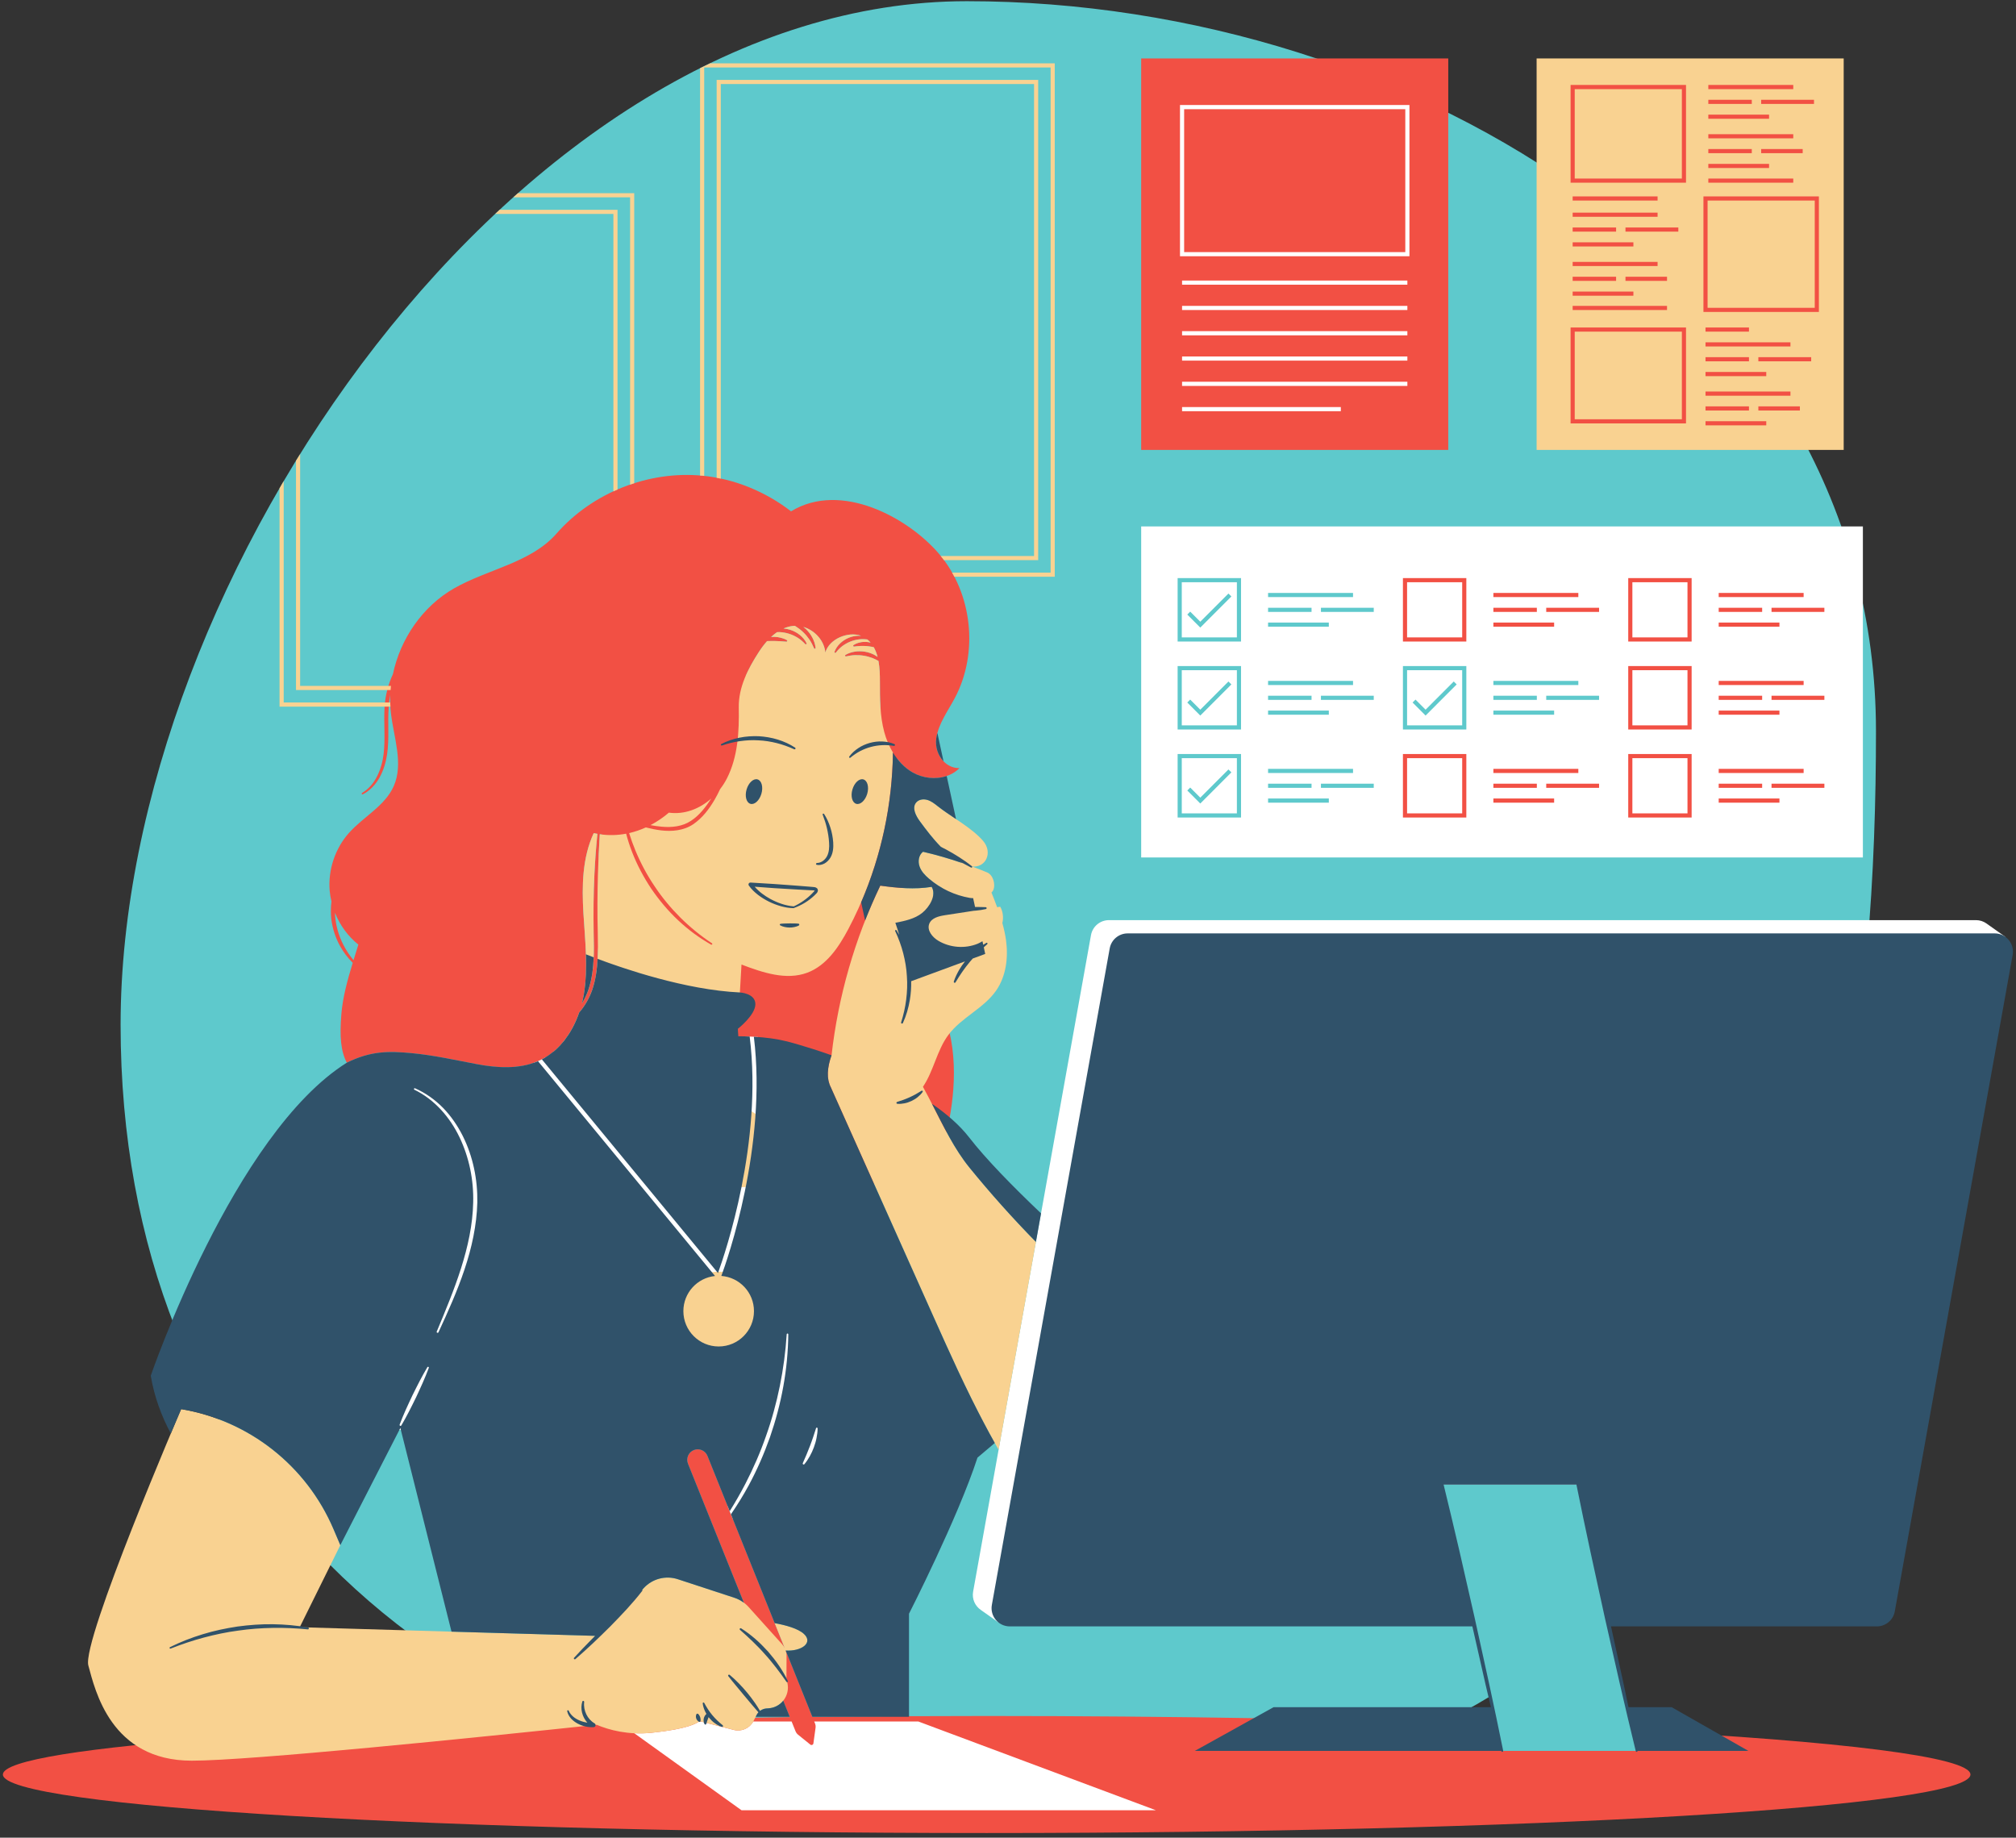 <svg width="700" height="638" xmlns="http://www.w3.org/2000/svg" xmlns:xlink="http://www.w3.org/1999/xlink" overflow="hidden"><rect width="100%" height="100%" fill="#333333" stroke="none"/><defs><clipPath id="clip0"><rect x="1055" y="244" width="700" height="638"/></clipPath><clipPath id="clip1"><rect x="1056" y="244" width="698" height="637"/></clipPath><clipPath id="clip2"><rect x="1056" y="244" width="698" height="637"/></clipPath><clipPath id="clip3"><rect x="1056" y="244" width="698" height="637"/></clipPath><clipPath id="clip4"><rect x="1056" y="263" width="684" height="618"/></clipPath><clipPath id="clip5"><rect x="1106" y="497" width="648" height="357"/></clipPath></defs><g clip-path="url(#clip0)" transform="translate(-1055 -244)"><g clip-path="url(#clip1)"><g clip-path="url(#clip2)"><g clip-path="url(#clip3)"><path d="M556.229 557.347 567.297 606.867 520.614 606.867 516.389 587.955C465.926 618.53 396.804 634.099 302.248 624.744 147.733 609.457 40.873 510.254 40.873 354.987 40.873 199.714 179.454 0 334.722 0 489.995 0 650.38 97.966 650.38 253.234 650.38 348.436 638.391 478.314 556.229 557.347" fill="#5EC9CC" transform="matrix(1 0 0 1.001 1056 244.413)"/><g clip-path="url(#clip4)"><path d="M115.299 316.142C115.327 316.861 115.377 317.586 115.473 318.299 115.816 321.395 116.782 324.406 118.175 327.199 119.147 329.131 120.361 330.941 121.76 332.609 122.322 330.778 122.889 328.969 123.428 327.204 119.81 324.311 117.012 320.44 115.299 316.142ZM201.725 344.458C201.545 345.514 201.315 346.571 201.051 347.616 202.006 346.065 202.793 344.408 203.371 342.677 205.433 336.424 205.287 329.671 205.124 323.002 205.023 316.299 205.062 309.58 205.394 302.877 205.613 298.175 205.967 293.478 206.433 288.792 206.006 288.719 205.579 288.64 205.152 288.545 201.175 297.085 201.023 306.872 201.573 316.271 202.124 325.676 203.298 335.171 201.725 344.458ZM207.254 288.932C207.051 292.309 206.888 295.686 206.754 299.062 207.04 295.674 207.433 292.309 207.945 289.006 207.714 288.977 207.484 288.966 207.254 288.932ZM262.448 225.783C260.751 228.401 259.178 231.137 257.948 233.985 270.555 233.682 285.994 237.227 304.793 245.891 304.523 242.604 304.518 239.284 304.523 235.986 304.529 233.654 304.45 231.165 304.023 228.828 303.377 228.463 302.72 228.126 302.04 227.862 301.062 227.491 300.062 227.193 299.034 227.03 298.012 226.845 296.967 226.788 295.922 226.811 294.871 226.845 293.82 227.008 292.764 227.243 292.612 227.283 292.466 227.187 292.427 227.041 292.405 226.918 292.461 226.8 292.556 226.738 293.539 226.148 294.658 225.788 295.798 225.603 296.944 225.406 298.124 225.434 299.27 225.609 300.416 225.805 301.546 226.154 302.568 226.704 302.973 226.918 303.349 227.17 303.72 227.435 303.405 226.232 302.978 225.097 302.394 224.064 302.18 224.013 301.961 223.962 301.748 223.923 301.068 223.805 300.394 223.698 299.714 223.659 299.034 223.603 298.354 223.614 297.663 223.637 296.972 223.665 296.281 223.755 295.556 223.844 295.405 223.861 295.259 223.755 295.242 223.603 295.225 223.49 295.281 223.389 295.36 223.328 296 222.895 296.731 222.614 297.489 222.434 298.242 222.243 299.029 222.193 299.804 222.226 300.304 222.26 300.798 222.35 301.281 222.468 300.95 222.08 300.579 221.715 300.175 221.378 299.169 221.254 298.169 221.226 297.191 221.356 296.158 221.496 295.146 221.743 294.191 222.142 293.225 222.524 292.326 223.052 291.483 223.67 290.646 224.3 289.904 225.058 289.241 225.918 289.146 226.041 288.972 226.064 288.848 225.974 288.753 225.901 288.719 225.766 288.758 225.654 289.562 223.457 291.472 221.721 293.641 220.816 294.742 220.367 295.916 220.091 297.101 220.086 297.405 220.08 297.703 220.091 298 220.114 293.422 218.462 286.882 221.226 285.578 225.912 285.196 221.754 281.893 218.17 277.932 217.024 278.258 217.282 278.589 217.535 278.893 217.827 279.775 218.704 280.539 219.698 281.101 220.799 281.668 221.9 282.067 223.086 282.191 224.3 282.202 224.451 282.095 224.586 281.938 224.603 281.814 224.614 281.702 224.541 281.657 224.434 281.207 223.361 280.685 222.35 280.056 221.417 279.415 220.496 278.707 219.625 277.893 218.855 277.095 218.08 276.201 217.406 275.252 216.805 275.162 216.749 275.066 216.704 274.977 216.653 274.836 216.659 274.696 216.653 274.555 216.664 273.325 216.765 272.162 217.086 271.061 217.569 271.842 217.636 272.617 217.788 273.364 218.018 275.758 218.782 277.949 220.434 279.05 222.67 279.117 222.805 279.061 222.974 278.926 223.041 278.814 223.097 278.679 223.063 278.595 222.979 277.803 222.12 276.937 221.378 275.982 220.782 275.022 220.193 274.005 219.709 272.932 219.389 271.87 219.052 270.757 218.872 269.639 218.816 269.358 218.805 269.083 218.833 268.802 218.844 268.083 219.339 267.392 219.895 266.74 220.507 267.133 220.473 267.527 220.462 267.914 220.468 268.667 220.502 269.42 220.586 270.139 220.788 270.864 220.973 271.572 221.232 272.224 221.62 272.353 221.698 272.398 221.872 272.319 222.007 272.263 222.103 272.162 222.148 272.055 222.142L269.948 221.985C269.252 221.951 268.572 221.906 267.886 221.906 267.201 221.889 266.515 221.912 265.824 221.923L265.341 221.945C264.268 223.148 263.302 224.457 262.448 225.783ZM113.478 308.58C112.86 301.371 115.316 293.95 120.114 288.534 125.142 282.859 132.659 279.168 135.721 272.229 139.154 264.442 135.766 255.554 134.761 247.104 134.502 244.947 134.429 242.772 134.513 240.609 134.232 242.02 134.041 243.447 133.963 244.891 133.558 250.245 134.221 255.745 133.401 261.279 132.98 264.027 132.176 266.74 130.828 269.201 129.468 271.639 127.491 273.802 124.99 275.078 124.856 275.151 124.687 275.095 124.62 274.96 124.552 274.831 124.603 274.668 124.726 274.595 127.047 273.252 128.8 271.122 129.968 268.746 131.171 266.375 131.873 263.757 132.199 261.111 132.85 255.79 132.199 250.329 132.53 244.795 132.777 240.868 133.766 236.969 135.435 233.396 138.014 221.131 145.739 209.889 156.655 203.658 168.364 196.972 183.342 194.798 192.23 184.657 204.68 170.454 224.17 162.745 242.969 164.583 254.105 165.673 264.813 170.117 273.673 176.937 291.034 166.324 314.49 179.218 325.154 191.798 336.643 205.343 338.874 226.007 330.536 241.688 328.115 246.256 324.828 250.576 324.097 255.695 323.361 260.813 326.98 266.1 332.148 265.999 328.036 270.179 320.951 270.409 315.867 267.493 313.749 266.279 311.968 264.605 310.479 262.678 310.012 283.876 310.906 324.103 323.075 343.806 340.053 371.297 321.44 411.316 321.44 411.316 321.44 411.316 231.249 409.844 216.484 377.151 212.383 368.066 208.029 349.194 206.613 328.053 206.602 333.104 206.276 338.211 204.574 343.093 203.568 345.896 202.057 348.515 200.107 350.768 197.714 357.729 193.32 364.004 186.803 367.201 179.982 370.544 171.926 370.072 164.465 368.656 157.009 367.24 149.604 365.583 142.042 364.869 133.963 364.105 127.749 364.049 119.411 368.162 117.338 364.15 116.894 359.296 117.529 351.318 117.996 345.481 119.692 339.374 121.479 333.519 119.76 331.834 118.288 329.884 117.108 327.766 115.507 324.912 114.484 321.732 114.046 318.474 113.81 316.4 113.844 314.305 114.091 312.243 113.81 311.035 113.585 309.816 113.478 308.58ZM589.753 111.731 589.753 116.046 607.721 116.046 607.721 111.731ZM589.753 148.554 613.721 148.554 613.721 144.239 589.753 144.239ZM608.103 143.407 625.396 143.407 625.396 139.092 608.103 139.092ZM589.753 143.407 607.721 143.407 607.721 139.092 589.753 139.092ZM589.753 138.266 622.12 138.266 622.12 133.952 589.753 133.952ZM589.753 131.48 613.721 131.48 613.721 127.165 589.753 127.165ZM629.323 122.024 608.103 122.024 608.103 126.339 629.323 126.339ZM589.753 126.339 607.721 126.339 607.721 122.024 589.753 122.024ZM589.753 121.192 622.12 121.192 622.12 116.878 589.753 116.878ZM543.621 108.551 579.264 108.551 579.264 104.236 543.621 104.236ZM575.988 66.262 543.621 66.262 543.621 70.577 575.988 70.577ZM543.621 103.585 567.589 103.585 567.589 99.27 543.621 99.27ZM579.264 94.123 561.965 94.123 561.965 98.438 579.264 98.438ZM543.621 98.438 561.583 98.438 561.583 94.123 543.621 94.123ZM543.621 93.292 575.988 93.292 575.988 88.977 543.621 88.977ZM543.621 86.511 567.589 86.511 567.589 82.196 543.621 82.196ZM583.191 77.049 561.965 77.049 561.965 81.364 583.191 81.364ZM543.621 81.364 561.583 81.364 561.583 77.049 543.621 77.049ZM543.621 76.224 575.988 76.224 575.988 71.909 543.621 71.909ZM623.098 60.082 590.731 60.082 590.731 64.397 623.098 64.397ZM614.699 54.981 590.731 54.981 590.731 59.296 614.699 59.296ZM609.075 54.149 626.373 54.149 626.373 49.834 609.075 49.834ZM608.698 49.834 590.731 49.834 590.731 54.149 608.698 54.149ZM623.098 44.694 590.731 44.694 590.731 49.008 623.098 49.008ZM614.699 37.907 590.731 37.907 590.731 42.221 614.699 42.221ZM609.075 37.075 630.301 37.075 630.301 32.76 609.075 32.76ZM608.698 32.76 590.731 32.76 590.731 37.075 608.698 37.075ZM623.098 27.62 590.731 27.62 590.731 31.934 623.098 31.934ZM627.682 70.577 593.349 70.577 593.349 104.911 627.682 104.911ZM631.997 109.225 589.034 109.225 589.034 66.262 631.997 66.262ZM581.545 116.046 547.217 116.046 547.217 143.559 581.545 143.559ZM585.86 147.874 542.902 147.874 542.902 111.731 585.86 111.731ZM581.545 31.934 547.217 31.934 547.217 60.082 581.545 60.082ZM585.86 64.397 542.902 64.397 542.902 27.62 585.86 27.62ZM618.3 275.1 594.332 275.1 594.332 279.415 618.3 279.415ZM633.902 269.954 612.676 269.954 612.676 274.269 633.902 274.269ZM594.332 274.269 612.294 274.269 612.294 269.954 594.332 269.954ZM626.699 264.813 594.332 264.813 594.332 269.128 626.699 269.128ZM594.332 248.908 618.3 248.908 618.3 244.593 594.332 244.593ZM633.902 239.446 612.676 239.446 612.676 243.761 633.902 243.761ZM594.332 243.761 612.294 243.761 612.294 239.446 594.332 239.446ZM626.699 234.3 594.332 234.3 594.332 238.615 626.699 238.615ZM594.332 218.395 618.3 218.395 618.3 214.08 594.332 214.08ZM633.902 208.939 612.676 208.939 612.676 213.254 633.902 213.254ZM594.332 213.254 612.294 213.254 612.294 208.939 594.332 208.939ZM626.699 203.793 594.332 203.793 594.332 208.108 626.699 208.108ZM567.235 280.247 583.495 280.247 583.495 263.982 567.235 263.982ZM562.92 259.667 587.809 259.667 587.809 284.561 562.92 284.561ZM583.495 233.474 567.235 233.474 567.235 249.734 583.495 249.734ZM587.809 254.048 562.92 254.048 562.92 229.159 587.809 229.159ZM583.495 202.967 567.235 202.967 567.235 219.226 583.495 219.226ZM587.809 223.541 562.92 223.541 562.92 198.652 587.809 198.652ZM540.065 275.1 516.103 275.1 516.103 279.415 540.065 279.415ZM534.447 274.269 555.673 274.269 555.673 269.954 534.447 269.954ZM534.065 269.954 516.103 269.954 516.103 274.269 534.065 274.269ZM548.47 264.813 516.103 264.813 516.103 269.128 548.47 269.128ZM540.065 214.08 516.103 214.08 516.103 218.395 540.065 218.395ZM534.447 213.254 555.673 213.254 555.673 208.939 534.447 208.939ZM534.065 208.939 516.103 208.939 516.103 213.254 534.065 213.254ZM548.47 203.793 516.103 203.793 516.103 208.108 548.47 208.108ZM489.006 280.247 505.265 280.247 505.265 263.982 489.006 263.982ZM484.691 259.667 509.58 259.667 509.58 284.561 484.691 284.561ZM505.265 202.967 489.006 202.967 489.006 219.226 505.265 219.226ZM509.58 223.541 484.691 223.541 484.691 198.652 509.58 198.652ZM501.866 19.861 395.242 19.861 395.242 155.633 501.866 155.633ZM683.186 615.052C683.186 626.261 530.25 635.346 341.593 635.346 152.936 635.346 0 626.261 0 615.052 0 605.232 117.349 597.04 273.257 595.158L237.879 507.243C237.137 505.372 238.053 503.254 239.924 502.512 241.795 501.771 243.913 502.686 244.655 504.557L281.078 595.068C300.72 594.86 320.94 594.754 341.593 594.754 406.377 594.754 466.948 595.827 518.564 597.686L520.614 606.867 567.297 606.867 565.701 599.731C637.677 603.451 683.186 608.934 683.186 615.052" fill="#F25044" transform="matrix(1 0 0 1.001 1056 244.413)"/></g><path d="M409.439 142.205 464.566 142.205 464.566 140.767 409.439 140.767ZM487.669 131.996 409.439 131.996 409.439 133.435 487.669 133.435ZM487.669 123.221 409.439 123.221 409.439 124.659 487.669 124.659ZM487.669 114.45 409.439 114.45 409.439 115.889 487.669 115.889ZM487.669 105.675 409.439 105.675 409.439 107.113 487.669 107.113ZM487.669 96.899 409.439 96.899 409.439 98.337 487.669 98.337ZM486.95 37.452 410.159 37.452 410.159 87.028 486.95 87.028ZM488.388 88.466 408.72 88.466 408.72 36.013 488.388 36.013ZM506.704 201.529 487.568 201.529 487.568 220.664 506.704 220.664ZM426.564 236.969 425.547 235.952 415.766 245.733 412.265 242.228 411.249 243.244 415.766 247.767ZM428.474 251.172 409.338 251.172 409.338 232.036 428.474 232.036ZM632.464 210.377 614.114 210.377 614.114 211.816 632.464 211.816ZM632.464 240.885 614.114 240.885 614.114 242.323 632.464 242.323ZM632.464 271.392 614.114 271.392 614.114 272.83 632.464 272.83ZM616.862 276.538 595.77 276.538 595.77 277.977 616.862 277.977ZM586.371 200.09 564.359 200.09 564.359 222.103 586.371 222.103ZM586.371 230.598 564.359 230.598 564.359 252.61 586.371 252.61ZM586.371 261.105 564.359 261.105 564.359 283.123 586.371 283.123ZM554.234 210.377 535.885 210.377 535.885 211.816 554.234 211.816ZM554.234 240.885 535.885 240.885 535.885 242.323 554.234 242.323ZM554.234 271.392 535.885 271.392 535.885 272.83 554.234 272.83ZM538.627 276.538 517.541 276.538 517.541 277.977 538.627 277.977ZM508.142 200.09 486.129 200.09 486.129 222.103 508.142 222.103ZM508.142 230.598 486.129 230.598 486.129 252.61 508.142 252.61ZM508.142 261.105 486.129 261.105 486.129 283.123 508.142 283.123ZM475.999 210.377 457.656 210.377 457.656 211.816 475.999 211.816ZM475.999 240.885 457.656 240.885 457.656 242.323 475.999 242.323ZM475.999 271.392 457.656 271.392 457.656 272.83 475.999 272.83ZM460.397 276.538 439.306 276.538 439.306 277.977 460.397 277.977ZM429.913 200.09 407.9 200.09 407.9 222.103 429.913 222.103ZM429.913 230.598 407.9 230.598 407.9 252.61 429.913 252.61ZM429.913 261.105 407.9 261.105 407.9 283.123 429.913 283.123ZM439.306 272.83 454.397 272.83 454.397 271.392 439.306 271.392ZM439.306 267.69 468.802 267.69 468.802 266.251 439.306 266.251ZM439.306 247.469 460.397 247.469 460.397 246.031 439.306 246.031ZM439.306 242.323 454.397 242.323 454.397 240.885 439.306 240.885ZM439.306 237.177 468.802 237.177 468.802 235.738 439.306 235.738ZM439.306 216.956 460.397 216.956 460.397 215.518 439.306 215.518ZM439.306 211.816 454.397 211.816 454.397 210.377 439.306 210.377ZM439.306 206.669 468.802 206.669 468.802 205.231 439.306 205.231ZM517.541 272.83 532.626 272.83 532.626 271.392 517.541 271.392ZM517.541 267.69 547.032 267.69 547.032 266.251 517.541 266.251ZM517.541 247.469 538.627 247.469 538.627 246.031 517.541 246.031ZM517.541 242.323 532.626 242.323 532.626 240.885 517.541 240.885ZM517.541 237.177 547.032 237.177 547.032 235.738 517.541 235.738ZM517.541 216.956 538.627 216.956 538.627 215.518 517.541 215.518ZM517.541 211.816 532.626 211.816 532.626 210.377 517.541 210.377ZM517.541 206.669 547.032 206.669 547.032 205.231 517.541 205.231ZM595.77 272.83 610.856 272.83 610.856 271.392 595.77 271.392ZM595.77 267.69 625.261 267.69 625.261 266.251 595.77 266.251ZM595.77 247.469 616.862 247.469 616.862 246.031 595.77 246.031ZM595.77 242.323 610.856 242.323 610.856 240.885 595.77 240.885ZM595.77 237.177 625.261 237.177 625.261 235.738 595.77 235.738ZM595.77 216.956 616.862 216.956 616.862 215.518 595.77 215.518ZM595.77 211.816 610.856 211.816 610.856 210.377 595.77 210.377ZM595.77 206.669 625.261 206.669 625.261 205.231 595.77 205.231ZM645.835 296.995 395.242 296.995 395.242 182.162 645.835 182.162ZM426.564 267.476 425.547 266.459 415.766 276.241 412.265 272.741 411.249 273.757 415.766 278.275ZM428.474 281.685 409.338 281.685 409.338 262.543 428.474 262.543ZM506.704 262.543 487.568 262.543 487.568 281.685 506.704 281.685ZM504.793 236.969 503.776 235.952 493.995 245.733 490.495 242.228 489.478 243.244 493.995 247.767ZM506.704 251.172 487.568 251.172 487.568 232.036 506.704 232.036ZM584.933 262.543 565.797 262.543 565.797 281.685 584.933 281.685ZM584.933 232.036 565.797 232.036 565.797 251.172 584.933 251.172ZM584.933 201.529 565.797 201.529 565.797 220.664 584.933 220.664ZM426.564 206.461 425.547 205.444 415.766 215.22 412.265 211.72 411.249 212.737 415.766 217.254ZM428.474 220.664 409.338 220.664 409.338 201.529 428.474 201.529ZM689.017 320.069C688.911 319.99 688.804 319.917 688.692 319.844L688.692 319.839C687.68 319.142 686.45 318.721 685.107 318.721L384.05 318.721C380.983 318.721 378.359 320.912 377.814 323.929L336.89 551.622C336.43 554.195 337.587 556.622 339.57 557.976L345.627 562.252 350.301 559.077 509.934 559.077 499.978 514.519 546.655 514.519 556.611 559.077 644.183 559.077C647.245 559.077 649.875 556.881 650.414 553.864L691.13 327.339 695.287 324.508ZM278.044 508.973C278.567 508.973 279.061 508.743 279.393 508.35 280.106 507.513 280.758 506.557 281.438 505.35 281.971 504.411 282.466 503.344 282.943 502.074 283.41 500.782 283.719 499.686 283.921 498.636 284.191 497.298 284.325 496.119 284.331 495.023 284.337 494.276 283.865 493.613 283.146 493.377L282.842 493.298 282.617 493.298C281.87 493.298 281.213 493.776 280.983 494.484L279.983 497.563 279.763 498.186C279.488 498.984 279.213 499.776 278.898 500.58 278.595 501.389 278.269 502.186 277.937 502.984L277.724 503.507 276.421 506.518C276.117 507.237 276.314 508.058 276.909 508.558 277.23 508.827 277.628 508.973 278.044 508.973ZM253.442 526.39 253.981 525.609C256.307 522.232 258.414 518.811 260.234 515.44 263.055 510.237 265.56 504.563 267.695 498.568 269.78 492.512 271.364 486.511 272.392 480.741 273.488 474.707 274.078 468.533 274.151 462.403 274.156 461.487 273.454 460.735 272.437 460.673 271.533 460.673 270.785 461.375 270.729 462.274 270.358 468.128 269.566 474.084 268.375 479.972 267.133 486.039 265.538 491.815 263.622 497.152 261.751 502.552 259.38 508.052 256.565 513.502 255.11 516.305 253.481 519.187 251.7 522.07L252.369 523.727C252.498 524.019 252.796 524.794 252.796 524.794 253.217 525.744 253.442 526.39 253.442 526.39ZM148.52 472.449C148.25 472.286 147.947 472.202 147.632 472.202 147.037 472.202 146.475 472.516 146.166 473.027 145.244 474.556 144.407 476.101 143.43 477.938 142.862 479.005 142.328 480.084 141.789 481.168 141.503 481.747 141.216 482.326 140.901 482.944L140.171 484.506C139.626 485.663 139.081 486.82 138.564 487.995 137.851 489.629 137.092 491.371 136.412 493.191 136.12 493.989 136.435 494.888 137.16 495.321 137.435 495.484 137.75 495.574 138.07 495.574 138.688 495.574 139.266 495.242 139.581 494.72 140.587 493.04 141.514 491.298 142.306 489.787 142.89 488.658 143.458 487.511 144.02 486.371L144.806 484.77C145.076 484.18 145.351 483.584 145.626 482.994 146.132 481.904 146.638 480.814 147.115 479.713 147.947 477.803 148.627 476.185 149.245 474.511 149.526 473.741 149.222 472.87 148.52 472.449ZM153.863 382.826C150.857 379.769 147.441 377.381 143.705 375.73L143.317 375.589 143.014 375.589C142.362 375.589 141.755 375.966 141.474 376.55 141.272 376.96 141.244 377.426 141.396 377.859 141.548 378.292 141.857 378.64 142.267 378.842 148.514 381.87 153.852 387.511 157.29 394.714 160.481 401.422 162.066 408.979 161.863 416.592 161.728 423.339 160.369 430.688 157.706 439.059 155.374 446.374 152.335 453.644 149.402 460.678L149.323 460.864C148.958 461.74 149.351 462.74 150.217 463.139L150.638 463.302 150.953 463.302C151.638 463.302 152.262 462.903 152.554 462.28 155.762 455.363 159.105 447.97 161.65 440.346 164.498 431.851 165.976 424.109 166.173 416.676 166.313 408.237 164.515 400.018 160.959 392.916 159.02 389.062 156.633 385.668 153.863 382.826ZM248.542 444.7 248.767 444.694 248.88 444.677C249.632 444.554 250.273 444.043 250.548 443.329 250.717 442.902 267.15 400.304 262.217 359.262L260.757 359.167 257.88 359.038 257.863 359.184 257.891 359.38C262.015 392.697 251.565 427.216 247.79 438.245L188.432 366.308C187.904 366.622 187.359 366.926 186.803 367.201 186.016 367.583 185.213 367.915 184.398 368.201L246.879 443.919C247.29 444.413 247.896 444.7 248.542 444.7ZM317.844 596.653 400.355 627.446 256.47 627.446 219.215 600.72C221.114 600.816 223.12 600.793 225.243 600.574 237.946 599.259 241.087 597.192 241.716 596.653L242.39 596.653 253.79 599.585C256.453 600.271 259.229 599.046 260.543 596.653L273.859 596.653 275.224 600.035C275.415 600.512 275.724 600.934 276.123 601.254L280.365 604.675C280.763 604.996 281.359 604.76 281.432 604.254L282.179 598.849C282.247 598.344 282.185 597.827 281.999 597.349L281.713 596.653 317.844 596.653" fill="#FFFFFF" transform="matrix(1 0 0 1.001 1056 244.413)"/><path d="M335.592 404.512C329.047 396.472 324.744 386.073 319.468 376.522 323.21 371.01 324.288 363.92 328.283 358.549 332.828 352.447 340.621 349.346 344.936 343.076 348.357 338.104 349.133 331.688 348.318 325.704 348.037 323.676 347.582 321.682 347.031 319.715 347.526 317.906 347.222 315.591 346.29 314.069 345.936 314.119 345.582 314.176 345.228 314.232 344.604 312.524 343.936 310.827 343.256 309.142 343.531 308.894 343.745 308.63 343.874 308.344 344.762 306.299 343.818 303.046 341.761 302.18 340.02 301.45 338.267 300.759 336.497 300.102 341.306 300.652 343.795 295.276 340.385 291.281 336.458 286.674 329.345 282.96 324.558 279.179 323.457 278.303 322.322 277.415 320.974 277.022 319.625 276.634 317.996 276.853 317.103 277.937 315.558 279.792 316.996 282.544 318.429 284.483 322.58 290.107 327.058 295.939 333.283 298.978 328.755 297.422 324.159 296.079 319.49 295.006 318.018 296.118 317.67 298.298 318.266 300.045 318.856 301.798 320.193 303.192 321.603 304.388 323.103 305.669 324.738 306.793 326.468 307.748 326.395 307.782 326.317 307.816 326.244 307.861 325.081 308.529 324.002 309.321 323.002 310.209 323.17 309.142 323.052 308.096 322.502 307.181 316.563 308.147 310.608 307.574 304.652 306.759 295.781 325.238 290.039 345.211 287.736 365.577 286.269 369.69 285.803 373.791 287.646 377.027 287.64 377.027 287.629 377.027 287.623 377.027 299.461 403.445 311.293 429.862 323.131 456.279 330.132 471.921 337.182 487.596 345.734 502.422L358.695 430.328C350.599 422.086 342.885 413.468 335.592 404.512ZM582.983 114.608 545.779 114.608 545.779 144.997 582.983 144.997ZM630.559 67.701 590.472 67.701 590.472 107.787 630.559 107.787ZM627.885 123.462 609.541 123.462 609.541 124.9 627.885 124.9ZM623.958 140.531 609.541 140.531 609.541 141.969 623.958 141.969ZM591.192 140.531 591.192 141.969 606.282 141.969 606.282 140.531ZM591.192 135.39 591.192 136.828 620.682 136.828 620.682 135.39ZM591.192 128.603 591.192 130.041 612.283 130.041 612.283 128.603ZM591.192 123.462 591.192 124.9 606.282 124.9 606.282 123.462ZM606.282 114.608 606.282 113.169 591.192 113.169 591.192 114.608ZM591.192 118.316 591.192 119.754 620.682 119.754 620.682 118.316ZM612.283 145.677 591.192 145.677 591.192 147.115 612.283 147.115ZM584.422 29.058 544.341 29.058 544.341 62.959 584.422 62.959ZM545.06 105.675 545.06 107.113 577.826 107.113 577.826 105.675ZM545.06 100.708 545.06 102.146 566.151 102.146 566.151 100.708ZM545.06 95.562 545.06 97 560.145 97 560.145 95.562ZM563.403 95.562 563.403 97 577.826 97 577.826 95.562ZM545.06 90.415 545.06 91.854 574.55 91.854 574.55 90.415ZM545.06 83.634 545.06 85.072 566.151 85.072 566.151 83.634ZM545.06 78.488 545.06 79.926 560.145 79.926 560.145 78.488ZM545.06 73.347 545.06 74.785 574.55 74.785 574.55 73.347ZM563.403 78.488 563.403 79.926 581.753 79.926 581.753 78.488ZM574.55 67.701 545.06 67.701 545.06 69.139 574.55 69.139ZM584.422 113.169 544.341 113.169 544.341 146.435 584.422 146.435ZM592.169 62.959 621.66 62.959 621.66 61.52 592.169 61.52ZM592.169 57.857 613.26 57.857 613.26 56.419 592.169 56.419ZM592.169 52.711 607.26 52.711 607.26 51.273 592.169 51.273ZM610.513 51.273 610.513 52.711 624.935 52.711 624.935 51.273ZM592.169 47.57 621.66 47.57 621.66 46.132 592.169 46.132ZM592.169 40.783 613.26 40.783 613.26 39.345 592.169 39.345ZM592.169 35.637 607.26 35.637 607.26 34.199 592.169 34.199ZM610.513 34.199 610.513 35.637 628.862 35.637 628.862 34.199ZM592.169 30.496 621.66 30.496 621.66 29.058 592.169 29.058ZM639.172 19.861 639.172 155.633 532.548 155.633 532.548 19.861ZM629.121 69.139 591.911 69.139 591.911 106.349 629.121 106.349ZM582.983 30.496 545.779 30.496 545.779 61.52 582.983 61.52ZM267.993 562.549 271.533 571.342C271.285 570.831 270.993 570.336 270.606 569.909L258.925 556.942C257.605 555.476 255.919 554.375 254.043 553.762L234.351 547.313C230.159 545.942 225.552 547.127 222.552 550.358L207.079 566.999 103.073 563.96 117.17 535.497 114.804 529.952C105.416 507.968 85.477 492.276 61.903 488.315 61.903 488.315 27.333 568.645 29.676 577.236 32.019 585.826 37.485 610.254 65.594 610.254 85.842 610.254 164.038 602.271 206.175 597.804 210.434 599.591 217.046 601.417 225.243 600.574 239.958 599.052 241.857 596.512 241.857 596.512L253.79 599.585C256.52 600.288 259.369 598.995 260.644 596.484L261.717 594.383C262.375 593.091 263.661 592.237 265.111 592.141L265.836 592.091C270.724 591.77 273.875 586.781 272.072 582.23L272.111 573.859C272.117 573.23 271.999 572.617 271.808 572.033L271.814 572.05C277.258 572.393 281.499 569.381 278.134 566.28 276.072 564.387 271.735 563.229 267.993 562.549ZM262.234 454.335C262.234 446.784 256.094 440.644 248.542 440.644 240.991 440.644 234.845 446.784 234.845 454.335 234.845 461.886 240.991 468.027 248.542 468.027 256.094 468.027 262.234 461.886 262.234 454.335ZM206.433 288.792C206.006 288.719 205.579 288.64 205.152 288.545 201.175 297.085 201.023 306.872 201.573 316.271 202.124 325.676 203.298 335.171 201.725 344.458 201.545 345.514 201.315 346.571 201.051 347.616 202.006 346.065 202.793 344.408 203.371 342.677 205.433 336.424 205.287 329.671 205.124 323.002 205.023 316.299 205.062 309.58 205.394 302.877 205.613 298.175 205.967 293.478 206.433 288.792ZM238.907 284.286C241.823 282.41 244.025 279.516 245.969 276.55 241.907 280.129 236.665 282.185 231.244 281.443 229.26 283.146 227.114 284.595 224.861 285.775 226.142 286 227.423 286.202 228.71 286.309 232.289 286.651 235.974 286.241 238.907 284.286ZM309.052 260.588C307.709 258.38 306.692 255.947 306.029 253.459 304.512 247.795 304.512 241.851 304.523 235.986 304.529 233.654 304.45 231.165 304.023 228.828 303.377 228.463 302.72 228.126 302.04 227.862 301.062 227.491 300.062 227.193 299.034 227.03 298.012 226.845 296.967 226.788 295.922 226.811 294.871 226.845 293.82 227.008 292.764 227.243 292.612 227.283 292.466 227.187 292.427 227.041 292.405 226.918 292.461 226.8 292.556 226.738 293.539 226.148 294.658 225.788 295.798 225.603 296.944 225.406 298.124 225.434 299.27 225.609 300.416 225.805 301.546 226.154 302.568 226.704 302.973 226.918 303.349 227.17 303.72 227.435 303.405 226.232 302.978 225.097 302.394 224.064 302.18 224.013 301.961 223.962 301.748 223.923 301.068 223.805 300.394 223.698 299.714 223.659 299.034 223.603 298.354 223.614 297.663 223.637 296.972 223.665 296.281 223.755 295.556 223.844 295.405 223.861 295.259 223.755 295.242 223.603 295.225 223.49 295.281 223.389 295.36 223.328 296 222.895 296.731 222.614 297.489 222.434 298.242 222.243 299.029 222.193 299.804 222.226 300.304 222.26 300.798 222.35 301.281 222.468 300.95 222.08 300.579 221.715 300.175 221.378 299.169 221.254 298.169 221.226 297.191 221.356 296.158 221.496 295.146 221.743 294.191 222.142 293.225 222.524 292.326 223.052 291.483 223.67 290.646 224.3 289.904 225.058 289.241 225.918 289.146 226.041 288.972 226.064 288.848 225.974 288.753 225.901 288.719 225.766 288.758 225.654 289.562 223.457 291.472 221.721 293.641 220.816 294.742 220.367 295.916 220.091 297.101 220.086 297.405 220.08 297.703 220.091 298 220.114 293.422 218.462 286.882 221.226 285.578 225.912 285.196 221.754 281.893 218.17 277.932 217.024 278.258 217.282 278.589 217.535 278.893 217.827 279.775 218.704 280.539 219.698 281.101 220.799 281.668 221.9 282.067 223.086 282.191 224.3 282.202 224.451 282.095 224.586 281.938 224.603 281.814 224.614 281.702 224.541 281.657 224.434 281.207 223.361 280.685 222.35 280.056 221.417 279.415 220.496 278.707 219.625 277.893 218.855 277.095 218.08 276.201 217.406 275.252 216.805 275.162 216.749 275.066 216.704 274.977 216.653 274.836 216.659 274.696 216.653 274.555 216.664 273.325 216.765 272.162 217.086 271.061 217.569 271.842 217.636 272.617 217.788 273.364 218.018 275.758 218.782 277.949 220.434 279.05 222.67 279.117 222.805 279.061 222.974 278.926 223.041 278.814 223.097 278.679 223.063 278.595 222.979 277.803 222.12 276.937 221.378 275.982 220.782 275.022 220.193 274.005 219.709 272.932 219.389 271.87 219.052 270.757 218.872 269.639 218.816 269.358 218.805 269.083 218.833 268.802 218.844 268.083 219.339 267.392 219.895 266.74 220.507 267.133 220.473 267.527 220.462 267.914 220.468 268.667 220.502 269.42 220.586 270.139 220.788 270.864 220.973 271.572 221.232 272.224 221.62 272.353 221.698 272.398 221.872 272.319 222.007 272.263 222.103 272.162 222.148 272.055 222.142L269.948 221.985C269.252 221.951 268.572 221.906 267.886 221.906 267.201 221.889 266.515 221.912 265.824 221.923L265.341 221.945C264.268 223.148 263.302 224.457 262.448 225.783 258.678 231.603 255.402 238.003 255.52 244.941 255.667 253.369 255.223 262.116 251.374 269.617 250.717 270.909 249.925 272.128 249.043 273.274 248.447 274.533 247.818 275.774 247.11 276.982 245.222 280.196 242.902 283.286 239.682 285.477 236.396 287.685 232.278 288.039 228.581 287.595 226.76 287.376 224.985 287.005 223.238 286.567 221.367 287.416 219.428 288.084 217.445 288.534 218.097 290.624 218.839 292.68 219.681 294.697 221.49 299.023 223.704 303.175 226.345 307.046 228.929 310.951 231.957 314.563 235.278 317.872 238.609 321.17 242.261 324.159 246.2 326.749 246.329 326.834 246.363 327.002 246.278 327.131 246.2 327.249 246.042 327.289 245.913 327.216 241.778 324.873 237.913 322.019 234.435 318.743 230.946 315.479 227.862 311.793 225.154 307.849 222.502 303.872 220.232 299.63 218.501 295.174 217.681 293.073 216.984 290.921 216.406 288.741 213.417 289.303 210.344 289.388 207.254 288.932 206.973 293.596 206.742 298.259 206.607 302.922 206.428 309.608 206.377 316.288 206.557 322.974 206.664 329.631 206.849 336.57 204.574 343.093 203.568 345.896 202.057 348.515 200.107 350.768 198.287 356.06 195.303 360.948 191.118 364.398 197.809 375.595 205.551 386.225 215.4 394.731 226.873 404.636 241.52 411.49 256.678 411.316 260.167 411.271 263.734 410.838 266.83 409.237 269.926 407.63 272.482 404.681 272.875 401.214 273.46 396 269.257 391.545 265.049 388.416 260.841 385.286 253.745 382.208 254.06 376.977 254.925 362.785 255.599 348.318 256.464 334.126 263.807 336.902 271.943 339.688 279.297 336.958 285.949 334.486 290.236 328.092 293.556 321.822 303.512 303.04 308.799 281.837 309.052 260.588ZM134.749 237.48 103.214 237.48 103.214 157.082C102.731 157.852 102.247 158.61 101.776 159.386L101.776 238.918 134.637 238.918C134.676 238.435 134.693 237.958 134.749 237.48ZM211.984 169.993C212.456 169.774 212.939 169.583 213.422 169.381L213.422 72.347 172.488 72.347C171.971 72.824 171.465 73.308 170.954 73.785L211.984 73.785ZM325.648 192.432C326.036 192.904 326.412 193.382 326.772 193.871L359.482 193.871 359.482 27.299 247.835 27.299 247.835 165.302C248.318 165.386 248.795 165.498 249.273 165.605L249.273 28.738 358.043 28.738 358.043 192.432ZM243.52 164.661 243.52 22.985 363.796 22.985 363.796 198.186 329.581 198.186C329.851 198.663 330.12 199.141 330.373 199.624L365.235 199.624 365.235 21.546 245.559 21.546C244.396 22.108 243.233 22.67 242.081 23.248L242.081 164.526C242.379 164.549 242.671 164.554 242.969 164.583 243.155 164.605 243.334 164.639 243.52 164.661ZM217.782 167.678C218.26 167.51 218.743 167.352 219.221 167.195L219.221 66.594 178.842 66.594C178.302 67.071 177.774 67.555 177.241 68.032L217.782 68.032ZM134.57 244.671 96.067 244.671 96.067 168.937C96.55 168.116 97.022 167.291 97.506 166.47L97.506 243.233 134.508 243.233C134.519 243.711 134.542 244.188 134.57 244.671" fill="#F9D291" transform="matrix(1 0 0 1.001 1056 244.413)"/><g clip-path="url(#clip5)"><path d="M248.014 596.276C247.419 595.686 246.835 595.085 246.312 594.439 245.773 593.804 245.295 593.124 244.823 592.428 244.357 591.72 243.947 590.984 243.52 590.214 243.469 590.118 243.362 590.057 243.244 590.074 243.093 590.09 242.98 590.225 242.997 590.383 243.098 591.287 243.379 592.169 243.756 593.006 243.913 593.366 244.104 593.709 244.306 594.046 244.222 594.113 244.132 594.175 244.059 594.248 243.773 594.546 243.582 594.917 243.447 595.299 243.334 595.681 243.261 596.079 243.306 596.484 243.34 596.877 243.435 597.276 243.666 597.613 243.705 597.664 243.756 597.703 243.818 597.726 243.975 597.782 244.143 597.703 244.205 597.546L244.211 597.523C244.334 597.186 244.413 596.883 244.514 596.596 244.621 596.31 244.7 596.035 244.806 595.765 244.879 595.551 244.964 595.349 245.048 595.136 245.098 595.203 245.143 595.282 245.2 595.349 245.79 596.063 246.447 596.714 247.2 597.254 247.941 597.787 248.745 598.248 249.621 598.529 249.745 598.568 249.891 598.529 249.981 598.422 250.093 598.282 250.076 598.074 249.93 597.956 249.267 597.4 248.616 596.86 248.014 596.276ZM264.611 573.353C265.982 574.831 267.246 576.41 268.493 578 269.735 579.595 270.915 581.242 272.083 582.91 272.162 583.017 272.302 583.056 272.426 583 272.566 582.933 272.623 582.77 272.561 582.635 271.684 580.77 270.628 578.994 269.476 577.286 268.325 575.573 267.027 573.966 265.684 572.398 264.291 570.876 262.841 569.398 261.279 568.05 259.717 566.701 258.077 565.443 256.329 564.353 256.2 564.269 256.02 564.291 255.914 564.415 255.796 564.55 255.807 564.757 255.942 564.875 257.464 566.224 258.976 567.572 260.42 568.988 261.869 570.393 263.285 571.831 264.611 573.353ZM242.121 595.186C242.053 594.995 241.986 594.804 241.868 594.624 241.761 594.439 241.643 594.248 241.441 594.062L241.424 594.051C241.402 594.029 241.374 594.006 241.34 593.99 241.143 593.888 240.896 593.967 240.8 594.164 240.666 594.422 240.638 594.681 240.638 594.928 240.626 595.181 240.688 595.422 240.767 595.658 240.862 595.883 240.963 596.108 241.138 596.293 241.301 596.49 241.486 596.664 241.756 596.782 241.778 596.793 241.806 596.804 241.834 596.804 242.02 596.838 242.199 596.714 242.233 596.529L242.233 596.518C242.284 596.242 242.267 596.018 242.244 595.799 242.239 595.579 242.177 595.383 242.121 595.186ZM105.978 564.066C101.95 563.336 97.854 562.982 93.747 562.926 89.64 562.875 85.533 563.173 81.465 563.724 77.403 564.336 73.375 565.184 69.448 566.381 65.521 567.572 61.689 569.055 58.02 570.876 57.897 570.938 57.835 571.089 57.885 571.224 57.942 571.365 58.105 571.432 58.245 571.376 62.026 569.887 65.869 568.589 69.785 567.55 73.695 566.51 77.656 565.668 81.668 565.145 85.668 564.555 89.707 564.269 93.753 564.201 97.798 564.128 101.849 564.319 105.888 564.713 106.057 564.729 106.214 564.611 106.242 564.443 106.276 564.269 106.158 564.1 105.978 564.066ZM205.439 597.299C202.984 595.888 201.484 592.866 201.838 589.877 201.854 589.725 201.764 589.573 201.613 589.523 201.439 589.467 201.259 589.562 201.203 589.736 200.399 592.22 201.152 595.085 202.944 597.068 201.972 596.917 201.012 596.653 200.113 596.259 198.568 595.585 197.157 594.501 196.472 592.922 196.421 592.804 196.292 592.731 196.163 592.759 196.017 592.787 195.916 592.933 195.944 593.085 196.124 594.029 196.641 594.9 197.275 595.63 197.933 596.344 198.719 596.922 199.562 597.383 201.259 598.276 203.175 598.726 205.119 598.636 205.355 598.619 205.585 598.49 205.709 598.276 205.905 597.928 205.782 597.495 205.439 597.299ZM318.985 377.904C318.288 378.32 317.625 378.741 316.945 379.112 316.254 379.477 315.574 379.842 314.872 380.151 314.176 380.477 313.456 380.752 312.732 381.028 312.001 381.297 311.254 381.522 310.49 381.775 310.366 381.814 310.271 381.927 310.26 382.061 310.243 382.241 310.378 382.404 310.557 382.421 311.4 382.505 312.243 382.421 313.074 382.252 313.9 382.095 314.704 381.809 315.473 381.455 316.237 381.09 316.968 380.657 317.625 380.123 318.277 379.595 318.884 378.999 319.361 378.303 319.423 378.219 319.429 378.095 319.372 377.999 319.288 377.87 319.114 377.825 318.985 377.904ZM274.662 319.861C274.145 319.839 273.639 319.856 273.128 319.856 272.623 319.867 272.117 319.861 271.6 319.889 271.083 319.912 270.561 319.923 270.021 319.996 269.931 320.007 269.847 320.063 269.802 320.148 269.723 320.283 269.774 320.462 269.915 320.535 270.409 320.816 270.943 320.979 271.482 321.103 272.021 321.232 272.578 321.277 273.128 321.288 273.684 321.288 274.241 321.255 274.78 321.131 275.325 321.013 275.859 320.861 276.359 320.586 276.449 320.535 276.522 320.44 276.533 320.328 276.555 320.142 276.421 319.968 276.235 319.945 275.69 319.878 275.173 319.878 274.662 319.861ZM276.072 308.119 267.791 307.625 261.038 307.13C262.526 308.855 264.448 310.265 266.493 311.383 267.746 312.063 269.061 312.636 270.42 313.086 271.746 313.529 273.246 313.838 274.527 313.94L274.623 313.945C276.988 312.878 279.269 311.26 281.101 309.361 281.325 309.136 281.595 308.849 281.758 308.647 281.82 308.568 281.848 308.501 281.865 308.462 281.803 308.434 281.556 308.389 281.247 308.389L280.207 308.338C278.831 308.276 277.449 308.203 276.072 308.119ZM267.886 306.198 276.156 306.804C277.539 306.9 278.915 307.012 280.292 307.136L281.325 307.226C281.64 307.282 282.106 307.203 282.651 307.641 282.927 307.877 283.044 308.31 282.966 308.636 282.893 308.956 282.747 309.153 282.612 309.321 282.325 309.642 282.106 309.849 281.837 310.108 279.769 312.08 277.37 313.529 274.634 314.529L274.527 314.569C272.943 314.541 271.6 314.282 270.173 313.9 268.746 313.501 267.353 312.968 266.015 312.316 264.684 311.653 263.403 310.878 262.212 309.962 261.021 309.046 259.908 308.001 259.015 306.731 258.802 306.433 258.875 306.018 259.172 305.81 259.302 305.72 259.448 305.681 259.594 305.692L259.611 305.692ZM282.601 299.545C283.528 299.742 284.516 299.495 285.337 299.045 286.157 298.568 286.837 297.877 287.331 297.057 288.309 295.405 288.416 293.483 288.309 291.742 288.174 289.994 287.865 288.264 287.32 286.607 286.792 284.949 286.078 283.348 285.14 281.898 285.067 281.792 284.932 281.741 284.809 281.792 284.663 281.848 284.595 282.005 284.651 282.146 285.258 283.724 285.781 285.309 286.151 286.932 286.517 288.55 286.781 290.191 286.876 291.832 286.989 293.461 286.876 295.085 286.213 296.444 285.556 297.764 284.219 298.888 282.668 298.899 282.516 298.899 282.376 299.006 282.348 299.158 282.309 299.332 282.421 299.506 282.601 299.545ZM249.666 258.15C251.722 257.459 253.818 256.936 255.942 256.638 258.066 256.346 260.212 256.217 262.347 256.363 264.482 256.447 266.605 256.796 268.684 257.313 270.763 257.824 272.785 258.566 274.763 259.459 274.904 259.526 275.083 259.481 275.168 259.341 275.269 259.195 275.229 258.993 275.078 258.891 273.218 257.667 271.162 256.745 269.027 256.088 266.886 255.425 264.656 255.071 262.42 254.93 260.178 254.857 257.925 254.987 255.74 255.447 253.548 255.897 251.413 256.61 249.447 257.644 249.329 257.706 249.273 257.846 249.312 257.976 249.363 258.122 249.52 258.2 249.666 258.15ZM294.275 262.375C295.343 261.493 296.455 260.723 297.652 260.099 298.843 259.487 300.09 258.987 301.383 258.65 302.669 258.296 303.995 258.099 305.332 258.032 306.675 257.964 308.023 258.071 309.377 258.29 309.524 258.313 309.675 258.24 309.737 258.094 309.81 257.931 309.731 257.734 309.563 257.667 308.237 257.099 306.787 256.818 305.332 256.756 303.877 256.689 302.411 256.88 301.001 257.262 299.602 257.661 298.242 258.245 297.034 259.054 295.821 259.852 294.719 260.835 293.877 261.998 293.804 262.099 293.804 262.24 293.888 262.341 293.983 262.459 294.163 262.47 294.275 262.375ZM691.607 323.322 390.551 323.322C387.483 323.322 384.859 325.513 384.314 328.536L343.396 556.223C342.694 560.111 345.677 563.679 349.627 563.679L510.237 563.679 514.833 583.916C515.434 586.517 516.075 589.107 516.682 591.703L441.217 591.703 413.855 606.867 520.283 606.867C520.289 606.889 520.294 606.917 520.3 606.94 520.339 607.108 520.508 607.215 520.682 607.181 520.856 607.148 520.968 606.973 520.935 606.799 519.362 599.068 517.749 591.349 516.075 583.641L510.996 560.538 505.732 537.469C503.956 529.806 502.125 522.159 500.259 514.519L546.397 514.519C546.397 514.535 546.386 514.552 546.386 514.575 547.953 522.306 549.56 530.031 551.223 537.739L556.274 560.847 561.516 583.916C563.285 591.602 565.111 599.276 566.977 606.94 567.016 607.108 567.185 607.215 567.359 607.181 567.51 607.153 567.595 607.013 567.6 606.867L606.097 606.867 579.455 591.703 564.448 591.703C563.881 589.017 563.336 586.326 562.757 583.641L558.369 563.679 650.684 563.679C653.746 563.679 656.375 561.482 656.914 558.465L697.838 330.772C698.54 326.89 695.552 323.322 691.607 323.322ZM322.597 382.421C326.592 390.202 330.379 398.107 335.592 404.512 342.885 413.468 350.599 422.086 358.695 430.328L360.476 420.423C350.728 411.17 341.374 401.641 335.553 394.135 332.216 389.832 327.693 385.921 322.597 382.421ZM282.893 495.017C282.893 494.899 282.82 494.787 282.702 494.748 282.556 494.703 282.398 494.781 282.353 494.928L281.342 498.034C280.983 499.057 280.64 500.08 280.247 501.08 279.87 502.091 279.454 503.08 279.044 504.08L277.741 507.074C277.69 507.204 277.718 507.361 277.836 507.456 277.971 507.574 278.179 507.557 278.297 507.417 279.027 506.563 279.634 505.619 280.185 504.642 280.741 503.664 281.196 502.636 281.589 501.585 281.971 500.529 282.303 499.456 282.511 498.349 282.735 497.254 282.887 496.141 282.893 495.017ZM164.734 416.653C164.869 408.703 163.24 400.686 159.678 393.562 157.886 390.011 155.616 386.685 152.835 383.831 150.048 381 146.75 378.651 143.126 377.05 142.991 376.988 142.829 377.044 142.767 377.179 142.699 377.314 142.755 377.477 142.896 377.544 149.936 380.96 155.267 387.146 158.588 394.096 161.914 401.085 163.504 408.889 163.302 416.62 163.144 424.39 161.442 432.064 159.077 439.492 156.706 446.936 153.677 454.172 150.649 461.414 150.582 461.572 150.655 461.763 150.818 461.836 150.981 461.909 151.172 461.836 151.245 461.673 154.548 454.554 157.784 447.374 160.285 439.891 162.79 432.418 164.526 424.603 164.734 416.653ZM147.778 473.679C147.643 473.6 147.475 473.64 147.396 473.769 146.441 475.359 145.565 476.983 144.699 478.612 143.834 480.241 143.042 481.91 142.205 483.551 141.43 485.225 140.626 486.888 139.879 488.573 139.137 490.264 138.407 491.961 137.761 493.697 137.71 493.838 137.766 494.006 137.901 494.09 138.059 494.18 138.261 494.13 138.351 493.978 139.306 492.388 140.171 490.759 141.025 489.124 141.879 487.489 142.677 485.826 143.497 484.174 144.261 482.494 145.065 480.837 145.795 479.14 146.531 477.449 147.256 475.747 147.891 474.011 147.936 473.887 147.891 473.747 147.778 473.679ZM344.408 500.074 338.402 505.147C331.603 526.042 314.625 559.28 314.625 559.28L314.625 595.04 281.067 595.04 271.814 572.05C277.258 572.393 281.499 569.381 278.134 566.28 276.072 564.387 271.735 563.229 267.987 562.544L252.796 524.794C255.026 521.558 257.099 518.215 258.97 514.755 261.863 509.412 264.296 503.827 266.336 498.096 268.313 492.354 269.909 486.466 270.976 480.489 272.061 474.511 272.645 468.448 272.712 462.386 272.712 462.24 272.6 462.117 272.454 462.111 272.302 462.1 272.173 462.212 272.162 462.369 271.78 468.387 270.976 474.365 269.785 480.258 268.583 486.152 267.01 491.967 264.982 497.624 263.015 503.299 260.599 508.822 257.841 514.159 256.155 517.423 254.318 520.609 252.369 523.727L244.655 504.557C243.913 502.686 241.795 501.771 239.924 502.512 238.053 503.254 237.137 505.372 237.879 507.243L257.29 555.482C256.307 554.74 255.223 554.15 254.043 553.762L234.351 547.313C230.159 545.942 225.552 547.127 222.552 550.358L221.99 550.965C221.99 550.965 221.996 550.965 221.996 550.965 222.097 551.066 222.103 551.223 222.018 551.33 220.333 553.532 218.507 555.622 216.642 557.673 214.782 559.723 212.838 561.695 210.911 563.679 208.939 565.617 206.973 567.567 204.956 569.454 202.933 571.342 200.899 573.213 198.798 575.016 198.658 575.134 198.455 575.118 198.337 574.983 198.231 574.854 198.231 574.668 198.343 574.55 200.203 572.499 202.135 570.522 204.068 568.544L205.641 566.954 155.773 565.499 138.014 494.86 117.17 535.497 114.804 529.952C105.416 507.968 85.477 492.276 61.903 488.315 61.903 488.315 60.515 491.545 58.312 496.776 55.054 490.714 52.576 484.051 51.346 476.736 51.346 476.736 80.117 392.804 119.434 368.156 127.755 364.055 133.968 364.105 142.042 364.869 149.604 365.583 157.009 367.24 164.465 368.656 171.572 370.005 179.207 370.488 185.809 367.645L247.278 442.144C241.104 442.778 236.283 447.992 236.283 454.335 236.283 461.105 241.772 466.594 248.542 466.594 255.313 466.594 260.796 461.105 260.796 454.335 260.796 447.88 255.801 442.604 249.464 442.127 251.52 436.57 265.414 397.158 260.757 359.167 264.768 359.392 268.639 359.88 272.128 360.757L272.122 360.746C272.122 360.746 278.662 362.392 287.73 365.589 287.022 367.577 286.556 369.566 286.466 371.454 286.46 371.561 286.455 371.662 286.455 371.769 286.444 372.184 286.449 372.595 286.477 372.999 286.483 373.072 286.494 373.145 286.5 373.218 286.533 373.583 286.59 373.943 286.657 374.303 286.674 374.37 286.685 374.449 286.702 374.522 286.786 374.909 286.899 375.291 287.033 375.662 287.062 375.746 287.095 375.831 287.129 375.909 287.281 376.291 287.444 376.668 287.651 377.033 287.646 377.027 287.635 377.027 287.623 377.027 299.461 403.445 311.293 429.862 323.131 456.279 324.384 459.088 325.648 461.898 326.918 464.701 327.137 465.184 327.356 465.673 327.581 466.156 328.851 468.96 330.137 471.752 331.441 474.544 331.665 475.022 331.89 475.499 332.115 475.977 333.446 478.803 334.8 481.618 336.182 484.416 336.334 484.725 336.491 485.028 336.643 485.337 337.935 487.933 339.256 490.512 340.61 493.074 341.846 495.422 343.104 497.759 344.408 500.074ZM252.796 524.794 252.717 524.592ZM205.141 331.632C203.422 330.974 202.45 330.57 202.45 330.57 202.45 330.603 202.45 330.637 202.45 330.665 202.489 331.794 202.512 332.918 202.512 334.042 202.512 334.25 202.501 334.458 202.495 334.665 202.489 335.621 202.478 336.57 202.433 337.52 202.416 337.991 202.366 338.463 202.338 338.935 202.293 339.621 202.253 340.306 202.186 340.992 202.068 342.149 201.916 343.306 201.725 344.458 201.545 345.514 201.315 346.571 201.051 347.616 202.006 346.065 202.793 344.408 203.371 342.677 204.546 339.121 204.989 335.401 205.141 331.632ZM259.318 359.201C259.313 359.161 259.324 359.128 259.324 359.088 258.015 359.038 256.695 359.004 255.363 359.004 255.211 357.392 255.217 356.397 255.217 356.397 255.217 356.397 261.285 351.678 261.285 347.868 261.285 344.065 255.902 343.806 255.902 343.806 236.991 342.93 215.321 335.474 206.501 332.154 206.315 335.845 205.815 339.531 204.574 343.093 203.568 345.896 202.057 348.515 200.107 350.768 200.107 350.773 200.107 350.779 200.101 350.784 199.809 351.633 199.489 352.47 199.135 353.29 199.113 353.341 199.096 353.386 199.073 353.431 198.736 354.212 198.377 354.976 197.983 355.717 197.961 355.768 197.938 355.818 197.91 355.863 197.528 356.588 197.118 357.285 196.686 357.976 196.59 358.133 196.483 358.285 196.382 358.442 195.995 359.038 195.584 359.616 195.157 360.178 195.067 360.291 194.983 360.409 194.899 360.521 194.461 361.066 194.006 361.594 193.528 362.105 193.343 362.308 193.152 362.504 192.955 362.701 192.483 363.184 191.994 363.65 191.483 364.089 191.27 364.268 191.05 364.431 190.837 364.6 190.438 364.926 190.022 365.229 189.601 365.527 189.348 365.701 189.095 365.875 188.831 366.044 188.286 366.386 187.73 366.712 187.146 367.01L248.301 441.127C250.868 434.059 263.858 395.905 259.318 359.201ZM263.369 274.904C264.06 272.566 263.465 270.33 262.049 269.915 260.633 269.493 258.925 271.055 258.234 273.392 257.549 275.729 258.139 277.96 259.56 278.381 260.976 278.797 262.684 277.241 263.369 274.904ZM298.793 269.915C297.377 269.493 295.669 271.055 294.983 273.392 294.292 275.729 294.888 277.96 296.304 278.381 297.72 278.797 299.427 277.241 300.118 274.904 300.804 272.566 300.214 270.33 298.793 269.915ZM324.485 253.812C324.317 254.43 324.187 255.054 324.097 255.695 323.676 258.633 324.693 261.622 326.609 263.616ZM298.006 312.535 299.377 318.867C300.995 314.771 302.748 310.731 304.652 306.759 310.608 307.574 316.563 308.147 322.502 307.181 324.221 310.035 321.777 314.17 319.176 316.243 316.569 318.311 313.159 319.007 309.889 319.642 310.378 321.024 310.805 322.418 311.22 323.817 310.928 323.283 310.63 322.755 310.305 322.249 310.231 322.131 310.08 322.086 309.956 322.142 309.816 322.21 309.754 322.373 309.821 322.507 310.979 324.985 311.928 327.541 312.608 330.16 313.282 332.783 313.749 335.458 313.889 338.154 314.097 340.851 313.99 343.559 313.653 346.245 313.327 348.93 312.715 351.582 311.894 354.183 311.844 354.341 311.917 354.509 312.069 354.577 312.232 354.655 312.428 354.582 312.501 354.419 313.664 351.891 314.445 349.183 314.911 346.43 315.277 344.278 315.417 342.093 315.383 339.907L334.064 333.031C333.328 333.969 332.637 334.935 332.047 335.963 331.3 337.261 330.648 338.609 330.182 340.025 330.137 340.171 330.193 340.329 330.323 340.413 330.48 340.503 330.682 340.458 330.778 340.301 331.536 339.053 332.295 337.829 333.12 336.649 333.952 335.474 334.806 334.317 335.727 333.222 336.059 332.817 336.407 332.429 336.755 332.042L341.087 330.446 340.593 328.148C340.992 327.783 341.391 327.418 341.801 327.053 341.891 326.974 341.919 326.834 341.857 326.716 341.784 326.581 341.621 326.53 341.486 326.603 341.11 326.805 340.761 327.047 340.402 327.272L340.132 326.036C339.464 326.435 338.874 326.744 338.458 326.912 334.087 328.688 328.901 328.3 324.839 325.901 322.738 324.654 320.771 322.255 321.659 319.979 322.457 317.951 324.974 317.339 327.131 317.007 330.452 316.501 333.767 315.99 337.087 315.479 337.329 315.462 337.576 315.456 337.817 315.428 338.997 315.31 340.177 315.153 341.34 314.878 341.475 314.844 341.582 314.726 341.587 314.574 341.598 314.395 341.458 314.237 341.278 314.232 340.098 314.164 338.93 314.17 337.761 314.159L337.559 314.159 336.896 311.091C336.463 311.091 336.07 311.069 335.744 311.012 330.553 310.113 325.614 307.804 321.603 304.388 320.193 303.192 318.856 301.798 318.266 300.045 317.67 298.298 318.018 296.118 319.49 295.006 324.159 296.079 328.755 297.422 333.283 298.978 332.811 298.748 332.362 298.472 331.907 298.208L336.182 300.489C336.295 300.551 336.446 300.523 336.525 300.416 336.621 300.298 336.598 300.124 336.48 300.034 335.081 298.911 333.604 297.894 332.098 296.922 330.592 295.944 329.036 295.056 327.463 294.202 326.873 293.893 326.277 293.596 325.687 293.298 323.024 290.612 320.67 287.522 318.429 284.483 316.996 282.544 315.558 279.792 317.103 277.937 317.996 276.853 319.625 276.634 320.974 277.022 322.322 277.415 323.457 278.303 324.558 279.179 326.44 280.668 328.688 282.146 330.952 283.674L327.716 268.735C323.918 270.027 319.406 269.527 315.867 267.493 313.013 265.858 310.76 263.409 309.052 260.588 308.838 278.404 305.085 296.186 298.006 312.535ZM265.836 592.091 265.111 592.141C264.296 592.197 263.543 592.512 262.908 592.989 262.352 592.051 261.768 591.13 261.15 590.236 260.324 589.023 259.42 587.871 258.498 586.736 257.56 585.613 256.594 584.511 255.565 583.472 254.543 582.427 253.487 581.41 252.352 580.483 252.234 580.388 252.065 580.382 251.942 580.477 251.801 580.584 251.773 580.792 251.885 580.933 252.767 582.096 253.7 583.202 254.621 584.32L257.391 587.652 260.184 590.972C260.897 591.81 261.616 592.647 262.341 593.478 262.099 593.748 261.886 594.046 261.717 594.383L261.38 595.04 273.212 595.04 270.96 589.444C269.757 590.927 267.959 591.95 265.836 592.091ZM117.17 535.503 117.17 535.497Z" fill="#30526A" transform="matrix(1 0 0 1.001 1056 244.413)"/></g></g></g></g></g></svg>